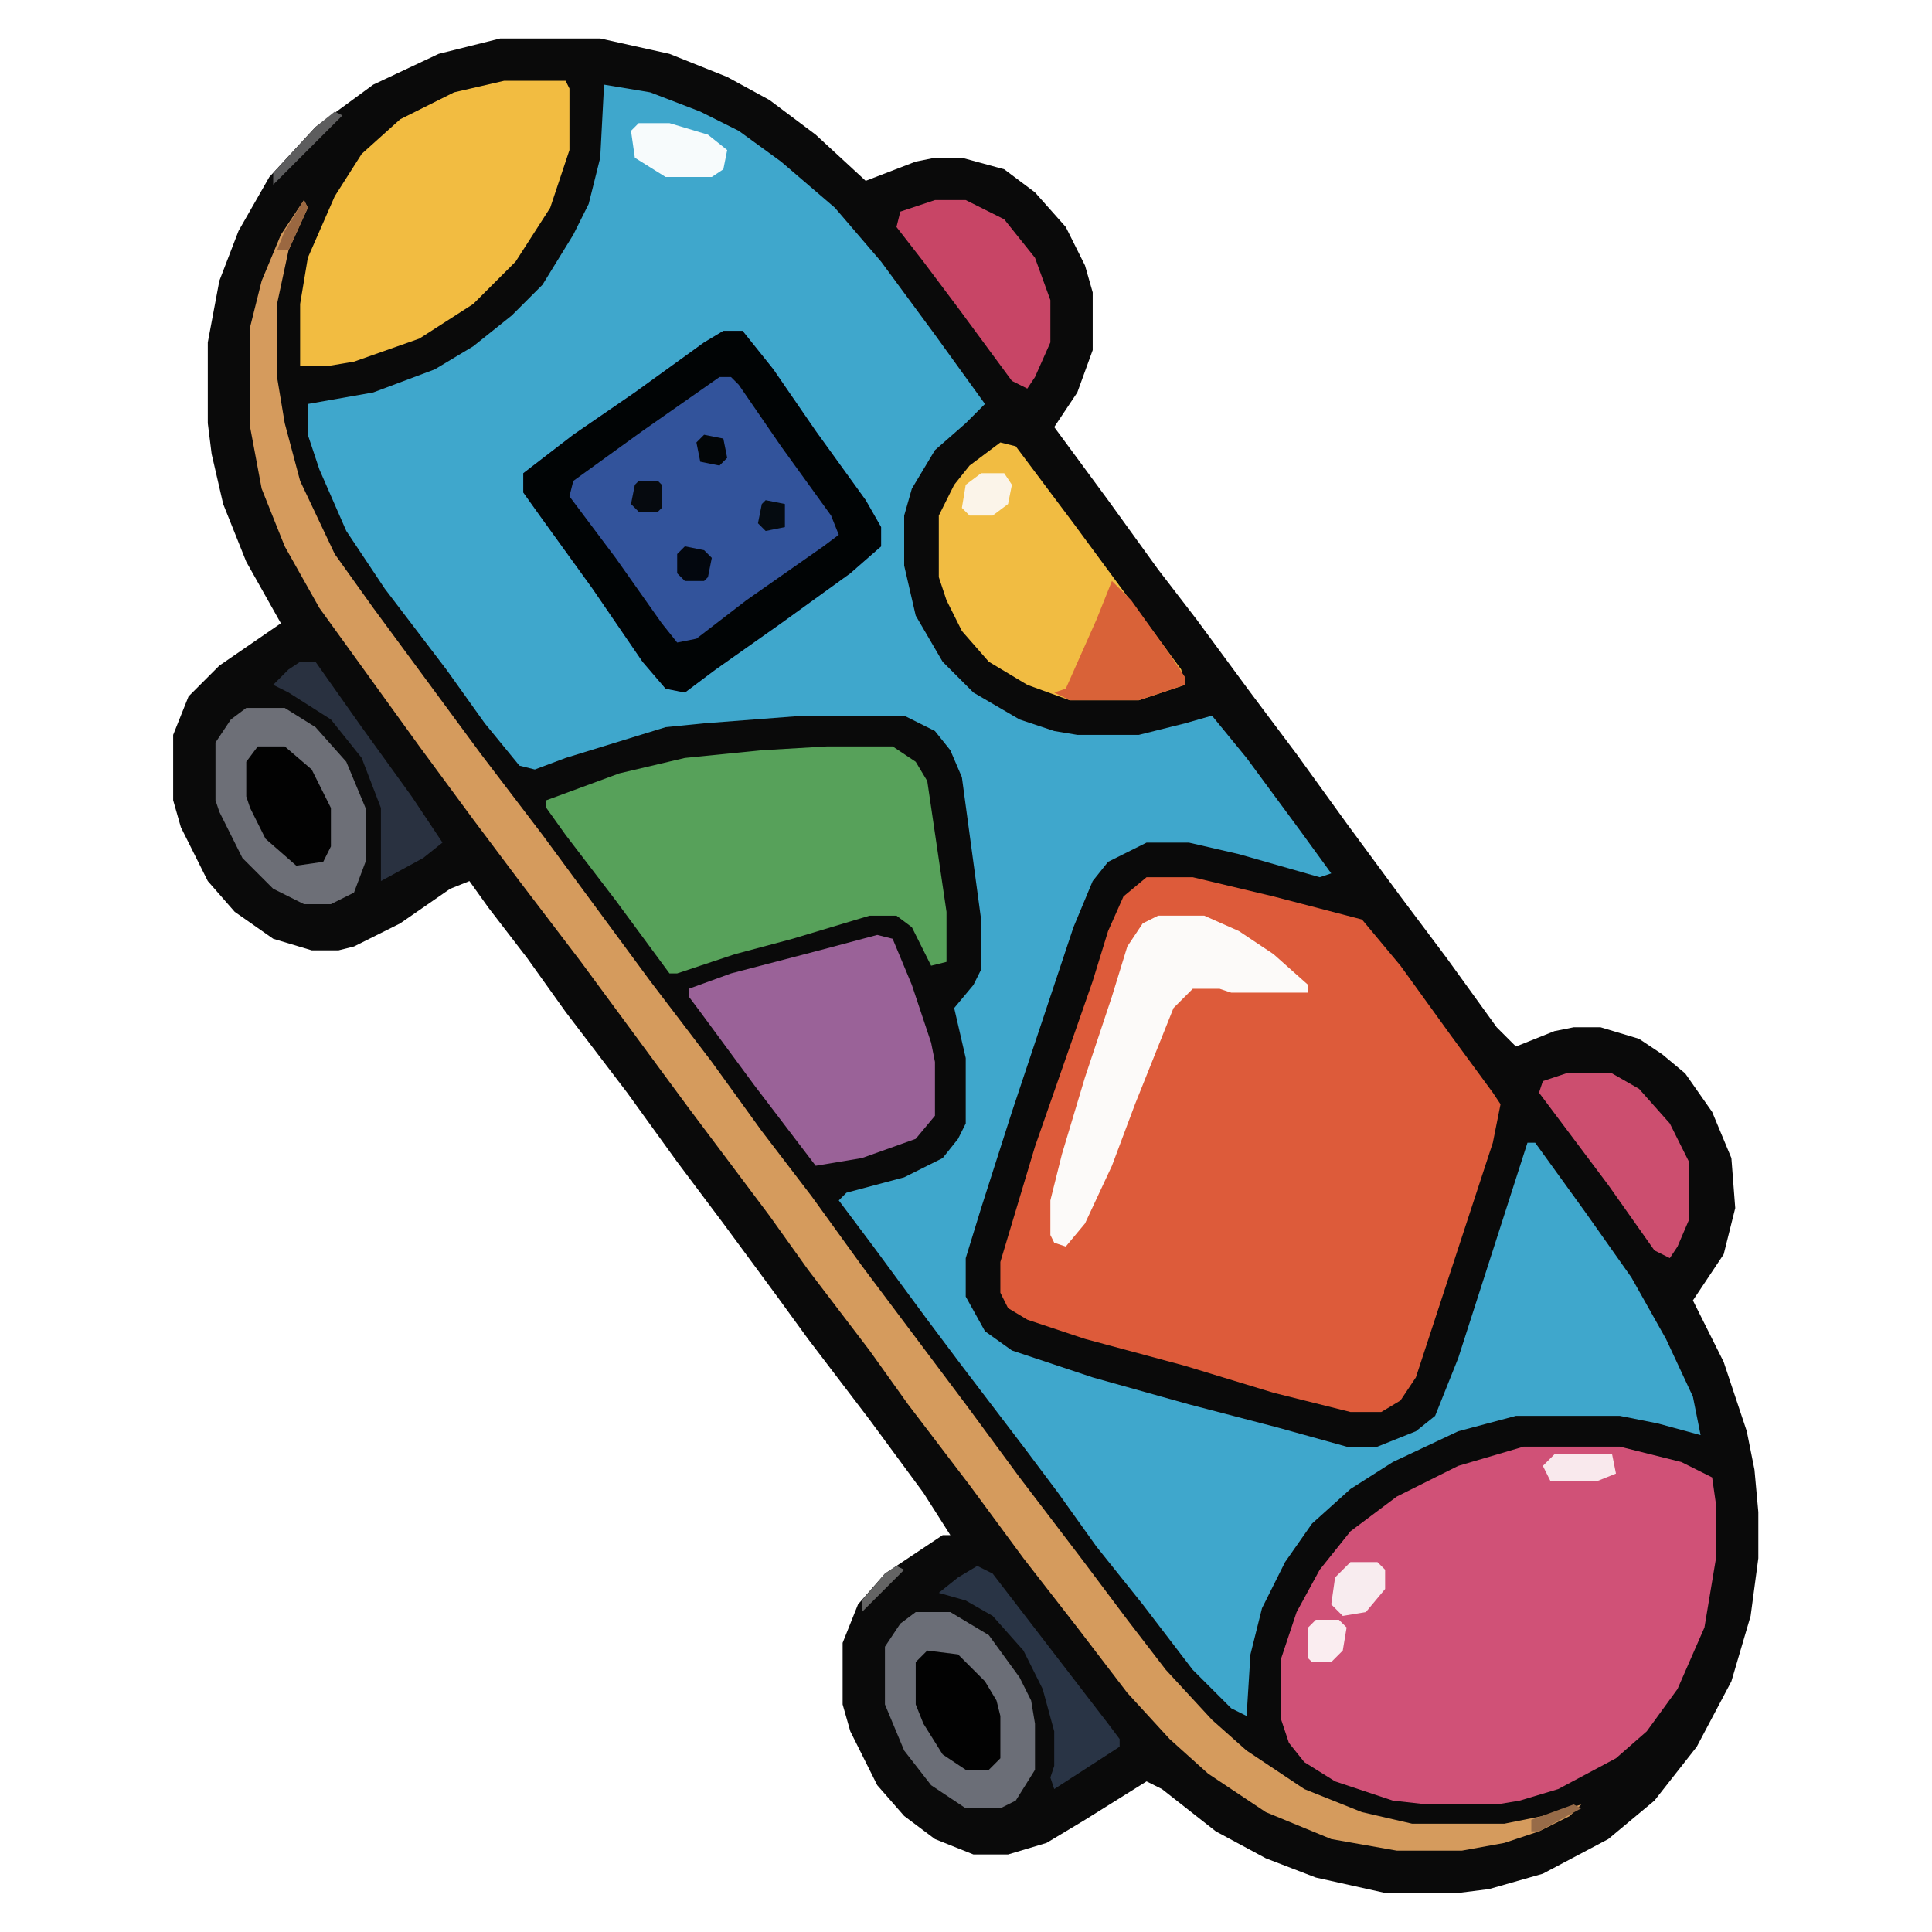 <svg version="1.0" xmlns="http://www.w3.org/2000/svg"
     width="32px" height="32px"
     viewBox="0 0 350 350"
     preserveAspectRatio="xMidYMid meet">
  <g transform="translate(24.40, 0.00) scale(0.697)">
    <path fill="#0A0A0A" d="M95 10h26l18 4 15 6 11 6 12 9 13 12 13-5 5-1h7l11 3 8 6 8 9 5 10 2 7v15l-4 11-6 9 14 19 13 18 10 13 14 19 12 16 13 18 14 19 12 16 13 18 5 5 10-4 5-1h7l10 3 6 4 6 5 7 10 5 12 1 13-3 12-6 9-2 3 8 16 6 18 2 10 1 11v12l-2 15-5 17-9 17-11 14-12 10-17 9-14 4-8 1h-19l-18-4-13-5-13-7-14-11-4-2-16 10-10 6-10 3h-9l-10-4-8-6-7-8-7-14-2-7v-16l4-10 7-8 15-10h2l-7-11-14-19-16-21-8-11-14-19-12-16-13-18-16-21-10-14-10-13-5-7-5 2-13 9-12 6-4 1h-7l-10-3-10-7-7-8-7-14-2-7v-17l4-10 8-8 16-11-9-16-6-15-3-13-1-8V89l3-16 5-13 8-14 12-13 15-11 17-8Z"/><path fill="#3FA7CC" d="m122 22 12 2 13 5 10 5 11 8 14 12 12 14 14 19 13 18-5 5-8 7-6 10-2 7v13l3 13 7 12 8 8 12 7 9 3 6 1h16l12-3 7-2 9 11 14 19 8 11-3 1-21-6-13-3h-11l-10 5-4 5-5 12-16 48-8 25-4 13v10l5 9 7 5 21 7 25 7 23 6 18 5h8l10-4 5-4 6-15 18-56h2l13 18 12 17 9 16 7 15 2 10-11-3-10-2h-27l-15 4-17 8-11 7-10 9-7 10-6 12-3 12-1 16-4-2-10-10-13-17-12-15-10-14-9-12-16-21-9-12-14-19-9-12 2-2 15-4 10-5 4-5 2-4v-17l-3-13 5-6 2-4v-13l-5-37-3-7-4-5-8-4h-26l-26 2-10 1-26 8-8 3-4-1-9-11-10-14-16-21-10-15-7-16-3-9v-8l17-3 16-6 10-6 10-8 8-8 8-13 4-8 3-12Z"/><path fill="#DD5B3A" d="M263 228h12l21 5 23 6 10 12 13 18 11 15 2 3-2 10-20 61-4 6-5 3h-8l-20-5-23-7-26-7-15-5-5-3-2-4v-8l9-30 15-43 4-13 4-9Z"/><path fill="#D05177" d="M361 376h25l16 4 8 4 1 7v14l-3 18-7 16-8 11-8 7-15 8-10 3-6 1h-18l-9-1-15-5-8-5-4-5-2-6v-16l4-12 6-11 8-10 12-9 16-8Z"/><path fill="#D59B5D" d="m44 52 1 2-5 11-3 14v19l2 12 4 15 9 19 10 14 14 19 14 19 16 21 14 19 14 19 16 21 13 18 13 17 13 18 12 16 15 20 14 19 16 21 12 16 10 13 12 13 9 8 15 10 15 6 13 3h24l10-2 10-3-3 3-8 4-9 3-11 2h-17l-17-3-17-7-15-10-10-9-11-12-13-17-14-18-14-19-16-21-10-14-16-21-10-14-12-16-9-12-14-19-14-19-16-21-12-16-14-19-13-18-13-18-9-16-6-15-3-16V85l3-12 5-12Z"/><path fill="#32539B" d="M153 86h5l8 10 11 16 13 18 4 7v5l-8 7-18 13-17 12-8 6-5-1-6-7-13-19-13-18-5-7v-5l13-10 16-11 18-13Z"/><path fill="#57A15A" d="M180 194h17l6 4 3 5 5 34v13l-4 1-5-10-4-3h-7l-20 6-15 4-15 5h-2l-14-19-13-17-5-7v-2l19-7 17-4 20-2Z"/><path fill="#F2BC41" d="M96 21h16l1 2v16l-5 15-9 14-11 11-14 9-17 6-6 1h-8V79l2-12 7-16 7-11 10-9 14-7Z"/><path fill="#9A6298" d="m193 243 4 1 5 12 5 15 1 5v14l-5 6-14 5-12 2-16-21-14-19-3-4v-2l11-4 23-6Z"/><path fill="#F1BC42" d="m225 115 4 1 15 20 14 19 14 19 1 4-12 4h-18l-11-4-10-6-7-8-4-8-2-6v-16l4-8 4-5Z"/><path fill="#010405" d="M153 86h5l8 10 11 16 13 18 4 7v5l-8 7-18 13-17 12-8 6-5-1-6-7-13-19-13-18-5-7v-5l13-10 16-11 18-13Zm-1 12-20 14-18 13-1 4 12 16 12 17 4 5 5-1 13-10 20-14 4-3-2-5-13-18-11-16-2-2Z"/><path fill="#FCFAF9" d="M266 238h12l9 4 9 6 9 8v2h-20l-3-1h-7l-5 5-10 25-6 16-7 15-5 6-3-1-1-2v-9l3-12 6-20 7-21 4-13 4-6Z"/><path fill="#6D6F77" d="M29 184h10l8 5 8 9 5 12v14l-3 8-6 3h-7l-8-4-8-8-6-12-1-3v-15l4-6Z"/><path fill="#6B6E77" d="M203 419h9l10 6 8 11 3 6 1 6v12l-5 8-4 2h-9l-9-6-7-9-5-12v-15l4-6Z"/><path fill="#C84566" d="M208 52h8l10 5 8 10 4 11v11l-4 9-2 3-4-2-14-19-9-12-7-9 1-4Z"/><path fill="#CC4E6F" d="M372 279h12l7 4 8 9 5 10v15l-3 7-2 3-4-2-12-17-9-12-9-12 1-3Z"/><path fill="#293445" d="m219 407 4 2 10 13 10 13 10 13 3 4v2l-17 11-1-3 1-3v-9l-3-11-5-10-8-9-7-4-7-2 5-4Z"/><path fill="#D96238" d="m254 151 5 5 10 14 4 6v2l-12 4h-18l-4-2 3-1 8-18Z"/><path fill="#020202" d="m206 429 8 1 7 7 3 5 1 4v11l-3 3h-6l-6-4-5-8-2-5v-11ZM32 194h7l7 6 5 10v10l-2 4-7 1-8-7-4-8-1-3v-9Z"/><path fill="#293140" d="M43 172h4l12 17 13 18 8 12-5 4-11 6v-19l-5-13-8-10-11-7-4-2 4-4Z"/><path fill="#F7FBFC" d="M131 32h8l10 3 5 4-1 5-3 2h-12l-8-5-1-7Z"/><path fill="#F8ECEF" d="M316 406h7l2 2v5l-5 6-6 1-3-3 1-7Z"/><path fill="#F9E9ED" d="M369 378h15l1 5-5 2h-12l-2-4Z"/><path fill="#FBF4E9" d="M220 123h6l2 3-1 5-4 3h-6l-2-2 1-6Z"/><path fill="#FAEDF0" d="M307 421h6l2 2-1 6-3 3h-5l-1-1v-8Z"/><path fill="#03070E" d="m143 142 5 1 2 2-1 5-1 1h-5l-2-2v-5Z"/><path fill="#060A0F" d="M131 125h5l1 1v6l-1 1h-5l-2-2 1-5Z"/><path fill="#030608" d="m148 113 5 1 1 5-2 2-5-1-1-5Z"/><path fill="#050B10" d="m164 130 5 1v6l-5 1-2-2 1-5Z"/><path fill="#5D5D5E" d="m52 29 2 1-18 18v-3l11-12Z"/><path fill="#646464" d="m198 407 2 1-11 11v-3l6-7Z"/><path fill="#976B48" d="m374 469 2 1-11 6h-2v-3Z"/><path fill="#9B6841" d="m44 52 1 2-5 11h-3l2-5Z"/>
  </g>
</svg>